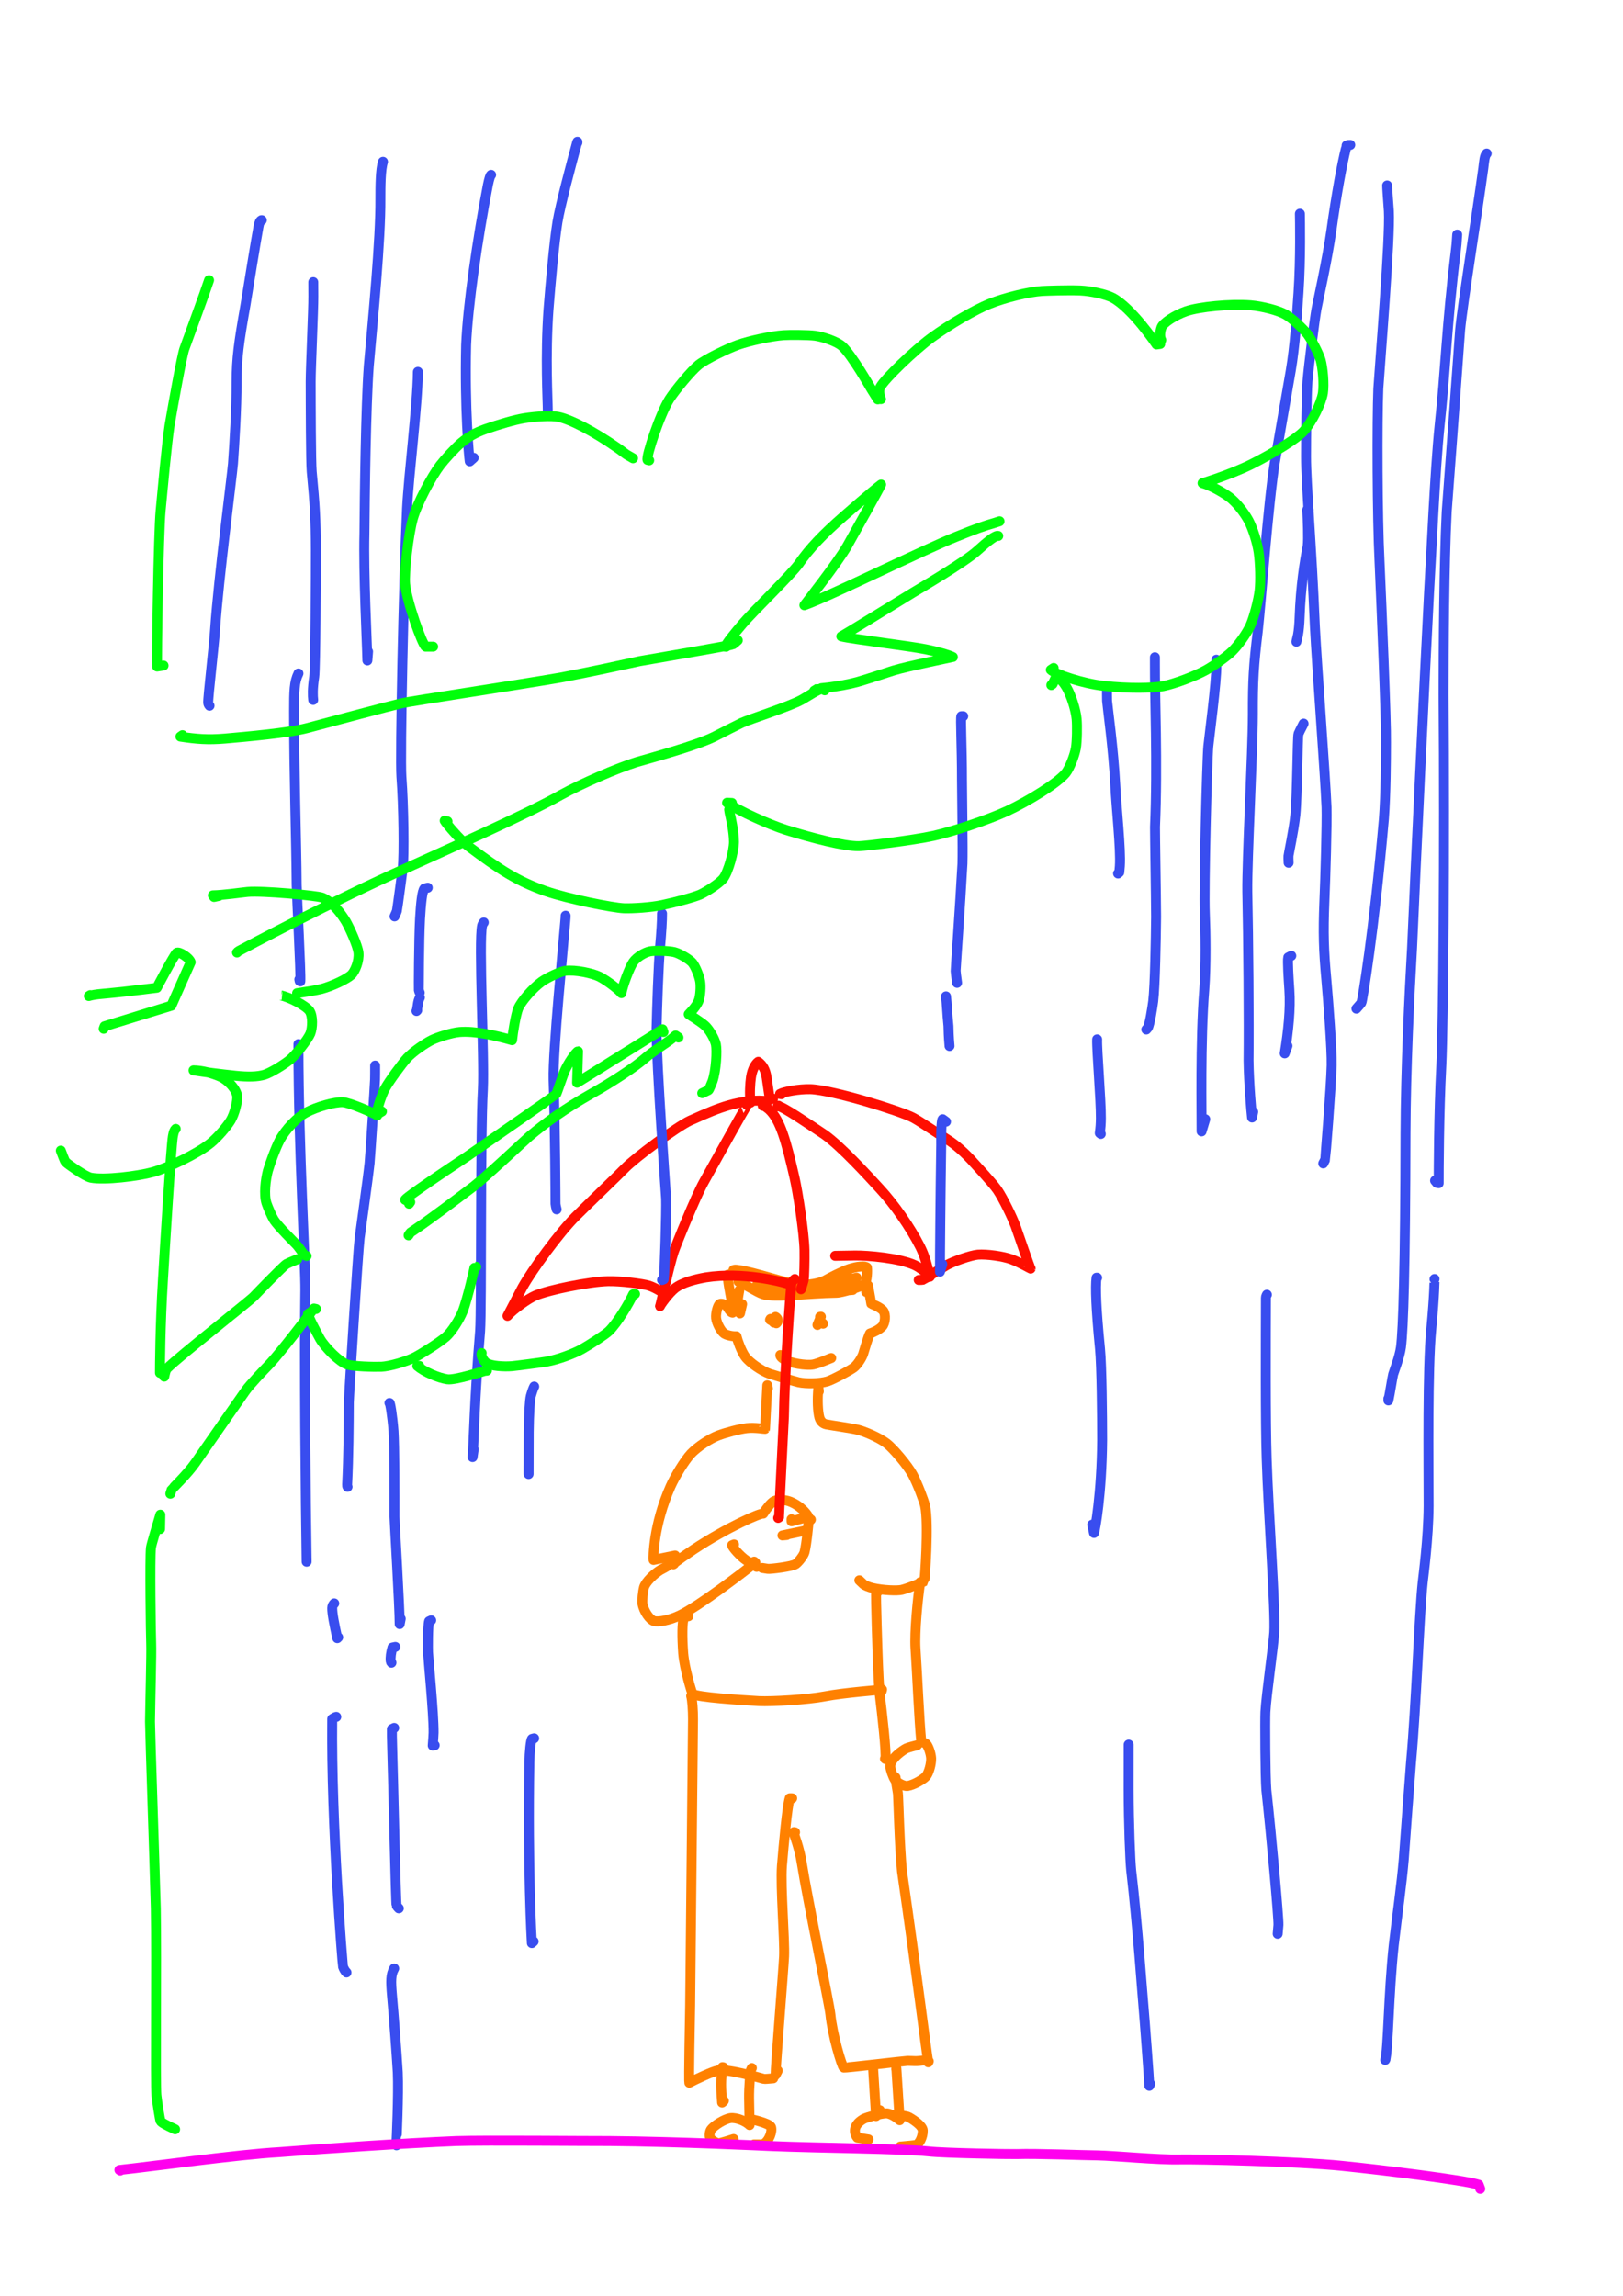 <?xml version="1.0" encoding="UTF-8" standalone="no"?>
<!DOCTYPE svg PUBLIC "-//W3C//DTD SVG 1.1//EN" "http://www.w3.org/Graphics/SVG/1.1/DTD/svg11.dtd">
<svg width="64.20" height="90.84" viewBox="0.00 0.00 535.00 757.00" xmlns="http://www.w3.org/2000/svg" xmlns:xlink="http://www.w3.org/1999/xlink">
<g stroke-linecap="round" id="13">
<path d="M240.48,420.16 C240.48,420.16 239.97,420.22 239.97,420.22 C239.62,421.06 240.86,427.16 240.95,427.68 C241.10,428.66 241.30,429.91 241.40,430.13 C241.40,430.13 241.85,429.81 241.85,429.81" fill="none" stroke="rgb(255, 129, 0)" stroke-width="3.28" stroke-opacity="1.00" stroke-linejoin="round"/>
<path d="M243.69,425.37 C243.63,425.71 243.17,428.25 243.13,429.10 C243.01,431.69 243.84,432.89 243.93,432.98 C243.93,432.98 244.62,429.94 244.62,429.94" fill="none" stroke="rgb(255, 129, 0)" stroke-width="3.28" stroke-opacity="1.00" stroke-linejoin="round"/>
<path d="M243.62,422.56 C243.62,422.56 243.43,422.52 243.43,422.52 C244.71,422.88 249.60,426.07 251.53,426.67 C255.62,427.91 266.02,426.34 275.74,426.19 C277.71,426.15 283.77,424.18 284.85,423.43 C285.92,422.61 285.90,418.64 285.79,417.88 C285.16,417.23 282.55,417.49 279.96,418.34 C277.46,419.18 273.65,421.19 271.87,422.18 C269.99,423.12 266.57,423.64 263.90,423.57 C259.75,423.43 248.79,419.26 242.73,418.59 C242.17,418.53 241.91,418.65 241.78,418.70 C241.78,418.70 257.26,423.57 257.26,423.57 C257.26,423.57 249.59,423.45 249.59,423.45 C249.59,423.45 263.41,426.50 263.41,426.50 C263.60,425.78 271.44,423.01 272.39,422.70 C275.94,421.53 279.23,420.83 279.54,420.83 C279.54,420.83 271.39,424.17 271.39,424.17 C271.39,424.17 282.35,421.21 282.35,421.21 C282.35,421.21 277.37,425.54 277.37,425.54 C277.37,425.54 281.08,425.26 281.08,425.26" fill="none" stroke="rgb(255, 129, 0)" stroke-width="3.28" stroke-opacity="1.00" stroke-linejoin="round"/>
<path d="M241.49,432.74 C241.05,432.68 240.70,432.44 239.66,430.74 C239.32,430.18 237.84,429.57 237.28,429.86 C236.63,430.24 235.88,432.87 236.05,434.55 C236.26,436.28 237.66,438.88 238.72,439.62 C239.71,440.27 241.66,440.60 242.77,440.52 C243.10,441.94 244.37,445.46 245.62,447.23 C247.05,449.20 251.05,451.96 253.68,452.89 C254.70,453.24 262.35,455.50 263.22,455.69 C265.85,456.26 270.31,456.11 272.74,455.40 C274.55,454.84 280.30,451.73 281.51,450.79 C282.60,449.91 283.92,447.97 284.50,446.44 C284.72,445.82 286.21,440.53 286.77,439.61 C287.88,439.26 289.82,438.35 290.83,437.26 C291.81,436.18 292.04,433.33 291.17,432.17 C290.08,430.79 287.38,429.95 287.22,429.80 C287.22,429.80 286.15,423.80 286.15,423.80 C285.99,424.00 285.88,424.20 285.83,424.41 C285.77,424.61 285.67,425.12 285.54,425.92" fill="none" stroke="rgb(255, 129, 0)" stroke-width="3.28" stroke-opacity="1.00" stroke-linejoin="round"/>
<path d="M254.29,434.77 C254.29,434.77 253.98,434.81 253.98,434.81 C253.98,434.81 253.83,435.09 253.83,435.09 C253.83,435.09 255.90,436.25 255.90,436.25 C257.07,435.22 255.88,434.25 255.64,434.15 C255.64,434.15 255.06,436.00 255.06,436.00 C255.06,436.00 256.02,436.15 256.02,436.15" fill="none" stroke="rgb(255, 129, 0)" stroke-width="3.28" stroke-opacity="1.00" stroke-linejoin="round"/>
<path d="M270.60,434.07 C270.60,434.07 270.32,434.12 270.32,434.12 C270.32,434.12 270.28,436.09 270.28,436.09 C270.28,436.09 271.33,436.38 271.33,436.38 C271.33,436.38 270.09,435.27 270.09,435.27 C270.09,435.27 269.46,436.80 269.46,436.80" fill="none" stroke="rgb(255, 129, 0)" stroke-width="3.28" stroke-opacity="1.00" stroke-linejoin="round"/>
<path d="M257.22,446.72 C257.18,446.97 257.32,447.50 258.85,448.38 C260.48,449.30 265.61,450.28 268.08,449.83 C269.79,449.49 273.70,447.83 273.87,447.76 C273.89,447.75 273.93,447.73 274.01,447.71" fill="none" stroke="rgb(255, 129, 0)" stroke-width="3.28" stroke-opacity="1.00" stroke-linejoin="round"/>
<path d="M253.13,457.73 C253.13,457.73 252.93,456.69 252.93,456.69 C252.93,456.69 252.18,471.05 252.18,471.05 C252.14,471.13 248.83,470.51 246.19,470.81 C243.63,471.11 239.34,472.26 236.73,473.24 C233.97,474.30 229.94,476.95 227.78,479.22 C225.71,481.46 222.58,486.56 221.04,489.99 C215.31,502.93 215.34,513.53 215.44,514.26 C215.44,514.26 222.54,512.80 222.54,512.80" fill="none" stroke="rgb(255, 129, 0)" stroke-width="3.28" stroke-opacity="1.00" stroke-linejoin="round"/>
<path d="M269.92,458.72 C269.92,458.72 269.78,457.34 269.78,457.34 C269.36,461.63 269.60,465.41 270.09,467.27 C270.40,468.36 271.07,469.29 272.38,469.57 C273.65,469.83 280.69,470.84 282.86,471.37 C284.77,471.85 289.51,473.75 292.25,475.81 C294.35,477.41 299.10,482.95 300.87,486.19 C302.42,489.07 304.53,494.67 304.93,496.35 C306.24,502.17 304.84,521.20 304.67,521.31 C304.01,521.60 300.21,523.36 297.28,524.11 C295.83,524.47 291.16,524.32 287.60,523.50 C286.32,523.19 285.00,522.63 284.59,522.24 C284.37,522.02 283.93,521.60 283.27,520.98" fill="none" stroke="rgb(255, 129, 0)" stroke-width="3.28" stroke-opacity="1.00" stroke-linejoin="round"/>
<path d="M303.49,521.83 C303.49,521.83 303.51,521.73 303.51,521.73 C303.51,521.73 303.43,521.61 303.43,521.61 C303.43,521.61 303.33,521.60 303.33,521.60 C302.45,527.29 301.46,538.21 301.77,543.34 C302.32,551.29 302.99,567.30 303.69,574.29 C303.84,574.36 304.83,574.47 305.34,574.98 C305.98,575.64 306.84,578.04 306.93,579.64 C307.00,581.54 306.17,584.40 305.31,585.51 C304.50,586.50 301.31,588.43 299.16,588.77 C298.03,588.93 295.78,587.80 295.00,586.71 C294.37,585.80 293.49,583.28 293.47,582.30 C293.49,579.68 297.82,576.82 298.80,576.37 C299.47,576.07 301.68,575.50 302.32,575.34" fill="none" stroke="rgb(255, 129, 0)" stroke-width="3.28" stroke-opacity="1.00" stroke-linejoin="round"/>
<path d="M289.35,524.74 C289.35,524.74 288.77,524.63 288.77,524.63 C288.78,525.25 288.79,527.12 288.81,528.38 C288.98,536.40 289.50,554.43 289.99,558.49 C290.77,564.87 292.28,578.13 291.85,579.90 C291.85,579.90 291.72,579.81 291.72,579.81" fill="none" stroke="rgb(255, 129, 0)" stroke-width="3.28" stroke-opacity="1.00" stroke-linejoin="round"/>
<path d="M220.06,516.18 C219.70,516.58 218.23,517.25 217.69,517.57 C215.63,518.83 212.85,521.47 212.30,523.29 C211.90,524.80 211.62,527.71 211.78,528.70 C212.25,531.31 214.23,534.01 215.61,534.42 C217.00,534.78 220.52,534.23 224.08,532.54 C230.51,529.43 245.00,518.30 249.00,515.16 C249.00,515.16 248.60,514.82 248.60,514.82" fill="none" stroke="rgb(255, 129, 0)" stroke-width="3.28" stroke-opacity="1.00" stroke-linejoin="round"/>
<path d="M222.17,515.58 C222.17,515.58 221.94,515.73 221.94,515.73 C221.97,515.68 222.01,515.62 222.04,515.55 C222.31,515.11 227.62,511.49 228.61,510.84 C239.70,503.48 250.82,498.66 251.58,498.99 C252.89,496.95 254.31,495.27 255.26,494.81 C256.28,494.36 258.54,494.34 260.28,494.98 C264.34,496.52 266.44,499.75 266.46,500.05 C266.46,500.05 260.93,501.52 260.93,501.52 C260.93,501.52 260.91,500.85 260.91,500.85" fill="none" stroke="rgb(255, 129, 0)" stroke-width="3.28" stroke-opacity="1.00" stroke-linejoin="round"/>
<path d="M265.41,504.61 C265.41,504.61 257.92,506.18 257.92,506.18 C257.92,506.18 259.34,506.05 259.34,506.05" fill="none" stroke="rgb(255, 129, 0)" stroke-width="3.28" stroke-opacity="1.00" stroke-linejoin="round"/>
<path d="M267.29,500.97 C266.99,501.26 266.55,501.69 266.53,501.86 C266.48,502.19 265.95,508.72 265.20,511.71 C264.92,512.78 263.27,514.92 262.31,515.62 C261.01,516.49 253.92,517.30 253.13,517.20 C252.98,517.18 252.37,517.08 251.28,516.91" fill="none" stroke="rgb(255, 129, 0)" stroke-width="3.28" stroke-opacity="1.00" stroke-linejoin="round"/>
<path d="M241.97,509.15 C241.97,509.15 241.32,509.42 241.32,509.42 C241.35,509.96 243.91,513.00 246.08,514.46 C246.86,515.00 249.04,516.06 249.07,516.09 C249.14,516.15 249.25,516.30 249.40,516.55" fill="none" stroke="rgb(255, 129, 0)" stroke-width="3.28" stroke-opacity="1.00" stroke-linejoin="round"/>
<path d="M226.93,532.83 C225.97,532.94 225.56,533.03 225.42,533.37 C224.85,534.93 224.81,539.40 225.20,544.99 C225.66,550.36 227.96,557.59 228.26,558.45 C230.25,559.54 243.11,560.39 250.16,560.80 C254.55,561.00 266.21,560.33 271.93,559.23 C278.06,558.03 290.15,557.14 290.76,556.98 C290.76,556.98 290.64,557.47 290.64,557.47" fill="none" stroke="rgb(255, 129, 0)" stroke-width="3.28" stroke-opacity="1.00" stroke-linejoin="round"/>
<path d="M227.83,559.12 C228.21,560.45 228.44,563.79 228.44,566.82 C228.17,595.78 227.70,642.97 227.50,661.20 C227.05,685.09 227.16,686.35 227.22,686.60 C229.12,685.62 234.67,682.94 236.70,682.54 C240.08,681.94 251.70,685.32 251.75,685.33 C252.08,685.42 253.30,685.29 254.88,685.16" fill="none" stroke="rgb(255, 129, 0)" stroke-width="3.28" stroke-opacity="1.00" stroke-linejoin="round"/>
<path d="M261.13,592.85 C261.13,592.84 261.09,592.83 261.01,592.83 C260.93,592.83 260.70,592.83 260.32,592.84 C259.48,595.40 258.34,608.00 257.75,615.10 C257.25,622.26 258.70,639.36 258.46,645.00 C258.23,649.54 255.59,682.13 255.66,684.02 C255.66,684.02 256.38,682.63 256.38,682.63" fill="none" stroke="rgb(255, 129, 0)" stroke-width="3.28" stroke-opacity="1.00" stroke-linejoin="round"/>
<path d="M262.08,604.05 C262.08,604.05 261.71,603.98 261.71,603.98 C261.71,603.98 261.55,604.13 261.55,604.13 C261.73,604.60 263.57,609.47 264.30,614.24 C266.15,626.00 273.43,660.93 273.73,664.05 C274.38,670.76 277.49,681.24 278.13,681.62 C278.55,681.77 298.25,679.41 299.16,679.40 C300.18,679.39 301.20,679.50 302.22,679.47 C302.72,679.46 303.53,679.38 304.67,679.24" fill="none" stroke="rgb(255, 129, 0)" stroke-width="3.28" stroke-opacity="1.00" stroke-linejoin="round"/>
<path d="M295.17,586.25 C295.17,586.25 295.22,586.00 295.22,586.00 C295.22,586.70 295.65,589.23 295.97,591.10 C296.14,592.17 296.48,608.36 297.33,616.91 C302.26,651.07 305.26,675.54 305.98,679.88 C305.98,679.88 306.15,679.52 306.15,679.52" fill="none" stroke="rgb(255, 129, 0)" stroke-width="3.28" stroke-opacity="1.00" stroke-linejoin="round"/>
<path d="M287.86,681.43 C287.86,681.43 287.74,680.73 287.74,680.73 C287.74,680.73 288.78,697.61 288.78,697.61 C288.78,697.61 290.02,695.67 290.02,695.67" fill="none" stroke="rgb(255, 129, 0)" stroke-width="3.28" stroke-opacity="1.00" stroke-linejoin="round"/>
<path d="M295.42,682.10 C295.42,682.10 295.47,681.85 295.47,681.85 C295.47,681.85 296.57,698.96 296.57,698.96 C296.51,698.91 294.27,696.88 292.30,696.71 C290.79,696.60 285.66,697.99 284.62,698.57 C280.58,700.92 281.86,703.82 282.62,704.70 C282.62,704.70 286.29,705.30 286.29,705.30" fill="none" stroke="rgb(255, 129, 0)" stroke-width="3.28" stroke-opacity="1.00" stroke-linejoin="round"/>
<path d="M295.86,697.29 C295.86,697.29 295.61,697.63 295.61,697.63 C296.23,697.36 298.66,697.43 299.69,698.02 C301.79,699.23 304.11,700.99 304.18,702.35 C304.23,704.50 303.03,706.67 302.12,707.06 C301.72,707.23 298.65,707.49 296.79,707.64" fill="none" stroke="rgb(255, 129, 0)" stroke-width="3.28" stroke-opacity="1.00" stroke-linejoin="round"/>
<path d="M238.41,681.52 C238.41,681.52 238.16,681.47 238.16,681.47 C237.52,685.97 237.65,688.26 238.02,693.03 C238.02,693.08 238.03,693.21 238.03,693.17 C238.03,693.17 238.62,692.57 238.62,692.57" fill="none" stroke="rgb(255, 129, 0)" stroke-width="3.28" stroke-opacity="1.00" stroke-linejoin="round"/>
<path d="M247.84,681.77 C247.75,681.97 247.68,682.08 247.64,682.12 C247.32,682.53 246.88,688.17 246.92,691.74 C246.99,694.89 247.08,699.31 247.09,700.57 C245.83,699.27 242.75,698.03 240.82,698.26 C238.84,698.53 235.20,700.78 234.31,702.18 C233.90,702.88 233.78,704.16 234.09,704.83 C234.44,705.45 236.10,706.59 236.99,706.54 C237.63,706.50 240.87,705.47 241.82,705.16" fill="none" stroke="rgb(255, 129, 0)" stroke-width="3.28" stroke-opacity="1.00" stroke-linejoin="round"/>
<path d="M247.71,698.65 C247.71,698.65 247.34,698.58 247.34,698.58 C247.33,698.58 253.51,699.87 254.14,701.17 C254.68,702.50 253.60,705.86 251.61,706.85 C251.32,706.99 250.04,706.96 248.53,706.95" fill="none" stroke="rgb(255, 129, 0)" stroke-width="3.28" stroke-opacity="1.00" stroke-linejoin="round"/>
<path d="M247.14,363.47 C247.14,363.47 247.38,363.51 247.38,363.51 C247.05,360.62 247.26,357.13 247.55,355.13 C248.01,352.09 249.29,350.51 249.95,350.05 C251.48,351.22 252.30,352.65 252.72,355.26 C252.86,356.14 253.72,362.08 253.78,362.51 C253.78,362.51 254.84,362.20 254.84,362.20" fill="none" stroke="rgb(255, 14, 0)" stroke-width="3.28" stroke-opacity="1.00" stroke-linejoin="round"/>
<path d="M253.21,362.88 C253.21,362.88 252.93,363.08 252.93,363.08 C249.73,362.45 244.82,363.08 240.21,364.38 C236.54,365.46 233.56,366.69 227.47,369.43 C223.31,371.33 209.44,381.55 205.89,385.23 C203.70,387.51 194.27,396.52 189.70,401.08 C184.39,406.38 175.40,418.64 172.12,424.57 C169.76,429.09 167.32,433.75 167.29,433.81 C169.08,431.74 174.02,428.16 176.47,427.11 C181.10,425.17 194.15,422.55 200.41,422.37 C204.33,422.28 211.80,423.16 213.99,423.86 C216.24,424.60 219.14,426.56 219.19,426.58 C219.32,426.63 219.51,426.62 219.77,426.56" fill="none" stroke="rgb(255, 14, 0)" stroke-width="3.28" stroke-opacity="1.00" stroke-linejoin="round"/>
<path d="M246.24,364.29 C246.27,364.30 245.20,366.12 244.36,367.54 C242.75,370.30 232.34,389.09 231.99,389.70 C229.32,394.46 222.90,410.32 222.11,412.64 C220.61,417.10 217.90,429.80 217.57,430.61 C217.50,430.47 220.26,426.49 222.48,424.71 C224.98,422.75 229.41,421.69 232.64,421.12 C245.02,419.17 257.84,422.68 258.55,422.90 C258.83,422.99 259.20,423.09 259.64,423.20" fill="none" stroke="rgb(255, 14, 0)" stroke-width="3.28" stroke-opacity="1.00" stroke-linejoin="round"/>
<path d="M251.41,364.53 C251.41,364.53 251.46,364.29 251.46,364.29 C251.42,364.24 252.94,365.21 253.62,365.86 C257.24,369.33 259.10,376.08 261.88,388.13 C263.02,393.12 265.05,406.28 265.19,412.14 C265.25,415.49 265.11,421.11 264.92,422.02 C264.81,422.52 264.51,423.52 264.02,425.03" fill="none" stroke="rgb(255, 14, 0)" stroke-width="3.28" stroke-opacity="1.00" stroke-linejoin="round"/>
<path d="M256.63,364.52 C256.63,364.52 256.34,364.72 256.34,364.72 C256.34,364.72 256.40,364.64 256.40,364.64 C257.69,364.46 266.67,370.65 271.82,374.06 C277.27,377.97 285.73,387.20 290.04,391.90 C294.70,396.93 300.01,404.48 303.35,411.08 C304.90,414.16 305.74,417.52 306.50,420.91 C305.96,420.07 303.52,418.04 301.63,417.13 C296.54,414.74 286.03,413.85 281.87,413.90 C279.74,413.93 276.45,413.99 275.30,414.01" fill="none" stroke="rgb(255, 14, 0)" stroke-width="3.28" stroke-opacity="1.00" stroke-linejoin="round"/>
<path d="M257.60,360.73 C257.60,360.73 257.12,360.64 257.12,360.64 C258.37,359.90 263.33,358.98 267.12,359.07 C274.58,359.31 296.99,366.33 300.98,368.47 C303.55,369.86 308.79,373.47 312.35,375.69 C314.99,377.33 318.22,380.16 321.34,383.70 C321.90,384.35 327.15,389.94 328.75,392.24 C330.71,395.10 333.76,401.50 334.75,404.16 C335.78,407.01 339.41,417.80 339.74,418.22 C339.73,418.27 336.46,416.31 333.35,415.14 C330.72,414.17 325.28,413.38 322.31,413.62 C319.96,413.84 314.36,415.81 312.13,417.05 C310.67,417.88 304.46,421.85 304.26,421.90 C304.08,421.94 303.60,421.96 302.84,421.97" fill="none" stroke="rgb(255, 14, 0)" stroke-width="3.28" stroke-opacity="1.00" stroke-linejoin="round"/>
<path d="M262.01,421.65 C261.55,422.04 261.10,422.51 260.95,422.88 C260.65,423.67 258.59,453.48 258.40,467.12 C258.32,469.18 256.76,499.82 256.80,500.20 C256.80,500.20 256.51,500.41 256.51,500.41" fill="none" stroke="rgb(255, 14, 0)" stroke-width="3.28" stroke-opacity="1.00" stroke-linejoin="round"/>
<path d="M86.31,72.59 C86.31,72.59 86.17,72.59 86.17,72.59 C85.72,72.82 85.45,73.38 85.19,74.83 C84.34,79.51 82.07,93.38 80.94,100.44 C78.67,113.29 78.02,118.03 77.98,125.97 C78.01,134.51 77.26,146.50 76.80,152.84 C76.44,157.23 72.07,190.49 70.91,207.29 C70.58,212.62 68.54,229.80 68.63,231.67 C68.65,232.03 68.80,232.36 69.07,232.66" fill="none" stroke="rgb(57, 77, 239)" stroke-width="3.28" stroke-opacity="1.00" stroke-linejoin="round"/>
<path d="M103.26,93.00 C103.26,94.31 103.27,96.69 103.28,97.74 C103.32,101.77 102.41,121.35 102.41,125.77 C102.42,133.38 102.47,152.38 102.75,155.49 C103.80,166.37 104.09,171.23 104.12,181.39 C104.13,188.56 104.00,220.40 103.58,223.16 C102.97,227.17 103.08,229.36 103.24,230.74" fill="none" stroke="rgb(57, 77, 239)" stroke-width="3.28" stroke-opacity="1.00" stroke-linejoin="round"/>
<path d="M126.25,53.34 C125.41,55.83 125.39,61.58 125.39,65.41 C125.49,79.20 122.95,104.99 121.56,120.67 C120.59,133.97 120.22,163.34 120.13,176.00 C119.79,189.17 120.99,211.98 121.10,217.73 C121.10,217.73 121.33,214.80 121.33,214.80" fill="none" stroke="rgb(57, 77, 239)" stroke-width="3.28" stroke-opacity="1.00" stroke-linejoin="round"/>
<path d="M137.75,123.74 C137.75,123.74 137.75,122.59 137.75,122.59 C137.63,133.82 134.77,156.09 134.18,167.61 C133.02,192.53 131.84,249.58 132.32,256.09 C133.05,265.81 133.24,282.06 132.75,286.24 C132.68,286.85 130.99,299.68 130.83,300.28 C130.73,300.63 130.47,301.24 130.06,302.11" fill="none" stroke="rgb(57, 77, 239)" stroke-width="3.28" stroke-opacity="1.00" stroke-linejoin="round"/>
<path d="M98.38,222.02 C97.00,224.82 96.94,227.72 96.94,234.56 C96.91,254.05 97.71,277.93 97.79,291.75 C97.89,296.41 99.21,320.86 99.00,323.53 C99.00,323.53 98.78,323.42 98.78,323.42 C98.78,323.42 98.67,322.89 98.67,322.89" fill="none" stroke="rgb(57, 77, 239)" stroke-width="3.28" stroke-opacity="1.00" stroke-linejoin="round"/>
<path d="M161.89,57.65 C161.62,57.79 161.30,58.75 160.83,60.97 C157.39,78.78 154.17,100.91 153.65,113.75 C153.16,134.63 154.59,150.53 154.84,152.09 C154.84,152.09 156.15,150.92 156.15,150.92" fill="none" stroke="rgb(57, 77, 239)" stroke-width="3.28" stroke-opacity="1.00" stroke-linejoin="round"/>
<path d="M190.34,47.02 C190.34,47.02 190.34,46.73 190.34,46.73 C190.34,46.71 190.29,46.76 190.29,46.78 C188.36,53.86 184.68,67.62 183.76,73.21 C182.66,79.94 181.44,93.98 180.81,101.95 C179.69,117.58 180.58,132.41 180.56,134.94 C180.56,135.25 180.56,135.54 180.56,135.81" fill="none" stroke="rgb(57, 77, 239)" stroke-width="3.28" stroke-opacity="1.00" stroke-linejoin="round"/>
<path d="M98.38,344.21 C98.38,344.63 98.38,345.04 98.38,345.46 C98.38,377.41 100.74,417.61 100.65,425.30 C100.29,446.20 100.76,495.88 101.08,514.85 C101.08,514.85 101.08,513.76 101.08,513.76" fill="none" stroke="rgb(57, 77, 239)" stroke-width="3.28" stroke-opacity="1.00" stroke-linejoin="round"/>
<path d="M123.66,351.29 C123.66,352.64 123.66,355.00 123.63,355.84 C123.54,358.37 122.10,380.66 121.83,383.45 C121.24,389.00 118.73,406.64 118.55,408.10 C118.04,412.17 115.03,459.73 114.99,462.34 C114.95,469.77 114.89,480.43 114.43,489.40 C114.41,489.78 114.45,490.03 114.56,490.16" fill="none" stroke="rgb(57, 77, 239)" stroke-width="3.28" stroke-opacity="1.00" stroke-linejoin="round"/>
<path d="M128.38,462.52 C128.57,462.13 129.34,466.72 129.72,471.79 C130.04,476.73 130.05,492.64 130.04,500.04 C130.04,501.34 131.77,530.31 131.75,535.42 C131.75,535.42 132.09,533.64 132.09,533.64" fill="none" stroke="rgb(57, 77, 239)" stroke-width="3.28" stroke-opacity="1.00" stroke-linejoin="round"/>
<path d="M110.18,528.59 C109.76,529.04 109.52,529.47 109.51,530.11 C109.47,531.88 110.19,535.54 111.19,540.05 C111.19,540.05 111.48,539.76 111.48,539.76" fill="none" stroke="rgb(57, 77, 239)" stroke-width="3.28" stroke-opacity="1.00" stroke-linejoin="round"/>
<path d="M110.85,566.00 C110.65,566.05 110.48,566.10 110.35,566.17 C110.22,566.24 109.93,566.40 109.51,566.68 C109.12,601.30 112.95,647.92 113.07,648.34 C113.29,649.08 113.85,649.94 114.22,650.27" fill="none" stroke="rgb(57, 77, 239)" stroke-width="3.28" stroke-opacity="1.00" stroke-linejoin="round"/>
<path d="M130.32,542.94 C130.32,542.94 129.37,543.14 129.37,543.14 C128.89,544.73 128.64,546.51 128.80,547.63 C128.83,547.85 128.91,548.02 129.04,548.14" fill="none" stroke="rgb(57, 77, 239)" stroke-width="3.28" stroke-opacity="1.00" stroke-linejoin="round"/>
<path d="M129.94,569.64 C129.82,569.70 129.69,569.76 129.56,569.83 C129.43,569.89 129.31,569.95 129.18,570.02 C129.17,571.86 129.19,573.03 129.26,575.46 C129.54,583.81 130.48,627.67 130.73,628.23 C130.81,628.41 131.06,628.70 131.47,629.12" fill="none" stroke="rgb(57, 77, 239)" stroke-width="3.28" stroke-opacity="1.00" stroke-linejoin="round"/>
<path d="M129.94,648.95 C128.78,651.02 128.81,653.01 129.21,657.81 C129.76,663.83 130.72,676.52 131.12,683.20 C131.44,690.31 130.71,706.12 130.70,706.13 C130.70,706.40 130.70,706.77 130.70,707.24" fill="none" stroke="rgb(57, 77, 239)" stroke-width="3.28" stroke-opacity="1.00" stroke-linejoin="round"/>
<path d="M142.14,534.17 C142.14,534.17 141.45,534.49 141.45,534.49 C140.99,535.92 141.04,543.91 141.09,544.75 C141.21,547.09 142.96,564.73 142.92,571.19 C142.91,572.01 142.75,574.13 142.64,575.45 C142.64,575.45 143.29,575.36 143.29,575.36" fill="none" stroke="rgb(57, 77, 239)" stroke-width="3.28" stroke-opacity="1.00" stroke-linejoin="round"/>
<path d="M176.08,573.07 C176.08,573.07 175.38,573.26 175.38,573.26 C174.94,573.68 174.57,577.63 174.50,581.07 C173.92,615.67 175.24,639.52 175.32,640.58 C175.32,640.58 175.91,640.04 175.91,640.04" fill="none" stroke="rgb(57, 77, 239)" stroke-width="3.28" stroke-opacity="1.00" stroke-linejoin="round"/>
<path d="M141.00,292.65 C141.00,292.65 139.89,292.92 139.89,292.92 C139.15,293.78 138.76,297.72 138.46,302.86 C138.07,310.27 138.04,326.29 138.05,326.35 C138.08,326.57 138.19,326.87 138.36,327.26" fill="none" stroke="rgb(57, 77, 239)" stroke-width="3.28" stroke-opacity="1.00" stroke-linejoin="round"/>
<path d="M138.41,328.86 C138.04,329.54 137.84,330.22 137.67,331.53 C137.53,332.62 137.42,333.10 137.30,333.29 C137.30,333.29 137.53,333.06 137.53,333.06" fill="none" stroke="rgb(57, 77, 239)" stroke-width="3.28" stroke-opacity="1.00" stroke-linejoin="round"/>
<path d="M159.47,304.10 C159.18,304.48 159.00,304.83 158.92,305.16 C157.72,310.15 159.70,348.64 159.17,359.19 C158.26,374.91 158.81,430.90 158.26,438.85 C156.41,460.94 156.13,476.86 155.78,480.36 C155.78,480.36 156.15,477.78 156.15,477.78" fill="none" stroke="rgb(57, 77, 239)" stroke-width="3.28" stroke-opacity="1.00" stroke-linejoin="round"/>
<path d="M186.45,301.88 C186.46,302.22 186.44,302.53 186.31,303.96 C185.78,310.76 182.23,346.37 182.48,355.88 C183.01,371.33 183.12,396.76 183.12,396.86 C183.16,397.31 183.28,397.93 183.49,398.70" fill="none" stroke="rgb(57, 77, 239)" stroke-width="3.28" stroke-opacity="1.00" stroke-linejoin="round"/>
<path d="M176.10,457.09 C175.88,457.43 175.42,458.69 174.99,460.18 C174.62,461.54 174.37,466.13 174.29,472.04 C174.27,476.05 174.25,483.00 174.25,485.95 C174.25,485.95 174.25,483.24 174.25,483.24" fill="none" stroke="rgb(57, 77, 239)" stroke-width="3.28" stroke-opacity="1.00" stroke-linejoin="round"/>
<path d="M218.23,301.14 C218.25,303.29 217.99,307.57 217.59,312.05 C217.02,318.64 216.59,332.18 216.43,338.98 C216.34,350.76 219.54,394.10 219.58,395.19 C219.72,398.64 219.11,419.97 218.79,421.76 C218.79,421.76 218.23,421.98 218.23,421.98" fill="none" stroke="rgb(57, 77, 239)" stroke-width="3.28" stroke-opacity="1.00" stroke-linejoin="round"/>
<path d="M317.51,236.12 C317.51,236.12 316.90,236.12 316.90,236.12 C316.57,236.42 317.11,246.40 317.10,257.19 C317.14,264.78 317.41,279.41 317.26,284.70 C316.50,298.77 314.99,319.45 315.02,320.09 C315.05,320.61 315.20,321.92 315.49,324.01" fill="none" stroke="rgb(57, 77, 239)" stroke-width="3.28" stroke-opacity="1.00" stroke-linejoin="round"/>
<path d="M311.84,328.47 C311.99,329.77 312.09,330.99 312.25,333.45 C312.39,335.81 312.62,337.63 312.65,338.26 C312.67,339.56 312.73,341.78 313.00,344.84" fill="none" stroke="rgb(57, 77, 239)" stroke-width="3.28" stroke-opacity="1.00" stroke-linejoin="round"/>
<path d="M311.84,369.78 C311.84,369.78 310.73,368.97 310.73,368.97 C310.23,369.37 310.24,374.62 310.26,377.48 C310.02,393.70 309.82,414.59 309.85,419.26 C309.85,419.26 310.63,416.77 310.63,416.77" fill="none" stroke="rgb(57, 77, 239)" stroke-width="3.28" stroke-opacity="1.00" stroke-linejoin="round"/>
<path d="M364.90,226.40 C364.90,227.91 364.90,230.60 364.93,231.03 C365.07,232.97 367.04,247.16 367.62,258.52 C367.97,265.98 369.53,279.99 369.14,285.54 C369.11,285.92 369.05,286.60 368.96,287.60 C368.96,287.60 368.55,287.96 368.55,287.96" fill="none" stroke="rgb(57, 77, 239)" stroke-width="3.28" stroke-opacity="1.00" stroke-linejoin="round"/>
<path d="M380.70,216.67 C380.70,217.34 380.70,218.01 380.70,218.67 C380.63,229.32 381.63,251.81 380.73,272.63 C380.71,275.15 381.05,294.55 381.09,302.23 C381.02,309.61 380.73,325.11 380.14,330.06 C379.87,332.16 378.98,337.90 378.35,338.84 C378.26,338.95 378.10,339.14 377.86,339.40" fill="none" stroke="rgb(57, 77, 239)" stroke-width="3.28" stroke-opacity="1.00" stroke-linejoin="round"/>
<path d="M361.66,343.05 C361.66,343.05 361.66,342.64 361.66,342.64 C361.51,346.08 362.94,362.61 362.89,368.65 C362.87,370.56 362.78,371.71 362.53,373.56 C362.53,373.56 362.87,373.83 362.87,373.83" fill="none" stroke="rgb(57, 77, 239)" stroke-width="3.28" stroke-opacity="1.00" stroke-linejoin="round"/>
<path d="M361.66,421.22 C361.66,421.22 361.46,421.22 361.46,421.22 C361.04,424.13 361.32,431.59 362.60,444.62 C363.16,450.33 363.30,467.16 363.31,474.75 C363.16,492.52 361.01,504.40 360.62,505.37 C360.62,505.37 360.04,502.63 360.04,502.63" fill="none" stroke="rgb(57, 77, 239)" stroke-width="3.28" stroke-opacity="1.00" stroke-linejoin="round"/>
<path d="M428.49,70.86 C428.49,70.86 428.49,70.45 428.49,70.45 C428.51,71.98 428.80,85.16 428.03,96.52 C427.50,104.19 426.84,114.20 425.48,122.20 C424.08,130.26 421.44,145.43 420.21,152.54 C418.07,165.70 415.68,198.47 414.59,208.25 C413.26,219.32 412.95,224.32 412.98,235.60 C412.95,248.49 411.03,283.39 411.16,293.94 C411.51,309.42 411.71,337.27 411.57,349.63 C411.67,357.14 412.51,366.74 412.72,368.41 C412.72,368.41 413.10,366.54 413.10,366.54" fill="none" stroke="rgb(57, 77, 239)" stroke-width="3.28" stroke-opacity="1.00" stroke-linejoin="round"/>
<path d="M400.95,217.48 C400.96,217.42 400.94,218.94 400.95,219.40 C401.05,224.56 398.62,242.89 398.31,245.99 C397.88,250.51 396.80,292.95 397.15,300.96 C397.42,307.21 397.58,318.18 396.98,326.29 C395.63,343.15 396.13,367.84 396.09,372.98 C396.09,372.98 397.30,368.97 397.30,368.97" fill="none" stroke="rgb(57, 77, 239)" stroke-width="3.28" stroke-opacity="1.00" stroke-linejoin="round"/>
<path d="M445.10,47.77 C444.81,47.75 444.61,47.75 444.49,47.77 C444.37,47.79 444.17,47.86 443.88,47.97 C443.90,48.10 443.74,48.65 443.68,48.89 C442.41,53.92 440.57,63.82 438.86,76.08 C437.46,85.89 434.50,99.02 433.97,101.83 C433.36,105.13 431.48,120.04 430.99,125.72 C430.66,130.26 430.52,143.84 430.52,150.50 C430.51,159.64 432.30,178.91 433.43,206.43 C434.15,220.51 436.80,254.84 437.28,266.18 C437.43,271.26 436.91,289.56 436.56,297.38 C436.15,307.58 436.33,313.21 437.22,323.00 C437.88,330.39 439.07,346.02 438.96,351.16 C438.77,358.60 436.88,382.13 436.79,382.36 C436.73,382.50 436.53,382.90 436.19,383.55" fill="none" stroke="rgb(57, 77, 239)" stroke-width="3.28" stroke-opacity="1.00" stroke-linejoin="round"/>
<path d="M431.33,168.07 C431.33,168.07 430.92,168.07 430.92,168.07 C430.92,168.02 430.92,168.18 430.92,168.23 C431.07,171.12 431.36,177.58 431.06,180.01 C430.10,184.97 428.76,193.01 428.39,203.70 C428.33,205.66 428.14,207.82 427.87,209.28 C427.78,209.74 427.60,210.50 427.34,211.55" fill="none" stroke="rgb(57, 77, 239)" stroke-width="3.28" stroke-opacity="1.00" stroke-linejoin="round"/>
<path d="M429.71,238.55 C428.77,240.35 428.21,241.48 428.03,241.94 C427.69,242.80 427.64,262.26 426.99,268.71 C426.46,273.84 424.77,281.55 424.73,282.17 C424.71,282.54 424.72,283.29 424.77,284.42" fill="none" stroke="rgb(57, 77, 239)" stroke-width="3.28" stroke-opacity="1.00" stroke-linejoin="round"/>
<path d="M425.66,315.10 C425.66,315.10 424.65,315.62 424.65,315.62 C424.38,316.55 424.79,322.96 425.02,326.33 C425.44,332.61 424.70,339.81 423.49,347.26 C423.49,347.26 424.40,344.79 424.40,344.79" fill="none" stroke="rgb(57, 77, 239)" stroke-width="3.28" stroke-opacity="1.00" stroke-linejoin="round"/>
<path d="M457.25,61.14 C457.23,61.60 457.60,66.65 457.81,69.54 C458.32,78.31 454.91,119.22 454.35,128.05 C453.91,138.66 454.01,170.89 454.74,185.06 C455.44,200.78 457.00,238.34 456.87,244.62 C456.86,250.74 456.79,261.95 456.18,269.98 C452.95,307.05 449.06,330.06 448.79,330.51 C448.59,330.85 448.03,331.51 447.12,332.52" fill="none" stroke="rgb(57, 77, 239)" stroke-width="3.28" stroke-opacity="1.00" stroke-linejoin="round"/>
<path d="M490.06,50.61 C489.31,51.36 489.22,53.38 488.94,55.52 C487.05,69.49 482.06,100.58 481.31,108.75 C480.23,123.89 478.01,153.83 476.89,168.64 C476.00,186.39 475.87,213.66 475.85,228.83 C476.26,280.09 475.76,337.57 475.12,351.16 C474.27,367.45 474.25,386.70 474.25,390.08 C474.25,390.08 473.65,389.95 473.65,389.95 C473.65,389.95 473.05,389.22 473.05,389.22" fill="none" stroke="rgb(57, 77, 239)" stroke-width="3.28" stroke-opacity="1.00" stroke-linejoin="round"/>
<path d="M480.34,77.34 C480.20,79.85 480.09,81.08 479.84,83.05 C476.84,107.48 476.46,122.72 474.54,140.36 C472.98,155.62 471.82,183.27 471.06,195.51 C469.48,225.93 466.69,284.48 465.47,312.60 C464.60,327.37 463.39,352.48 463.31,373.54 C463.24,417.77 462.56,438.21 461.82,444.09 C461.36,447.52 459.47,452.19 459.24,453.06 C458.98,454.03 458.16,459.44 457.66,461.68 C457.66,461.68 457.66,461.08 457.66,461.08" fill="none" stroke="rgb(57, 77, 239)" stroke-width="3.28" stroke-opacity="1.00" stroke-linejoin="round"/>
<path d="M417.62,426.82 C417.55,426.98 417.50,427.09 417.45,427.14 C417.36,427.31 417.30,427.56 417.29,427.90 C417.25,441.28 417.12,468.74 417.54,480.96 C418.08,498.43 420.50,531.07 420.04,538.19 C419.73,542.93 417.44,558.57 417.12,564.41 C416.98,567.25 417.08,585.55 417.43,590.09 C419.03,604.66 421.52,632.19 421.42,634.59 C421.40,635.06 421.31,636.04 421.17,637.52" fill="none" stroke="rgb(57, 77, 239)" stroke-width="3.28" stroke-opacity="1.00" stroke-linejoin="round"/>
<path d="M372.05,575.15 C372.05,578.02 372.04,585.32 372.04,589.74 C372.06,601.27 372.54,613.19 372.88,616.59 C375.05,635.26 376.37,655.38 377.37,666.85 C377.49,668.43 378.75,684.72 378.85,687.62 C378.85,687.62 379.16,686.96 379.16,686.96" fill="none" stroke="rgb(57, 77, 239)" stroke-width="3.28" stroke-opacity="1.00" stroke-linejoin="round"/>
<path d="M472.88,421.65 C472.87,421.60 472.91,426.58 471.79,438.25 C470.54,451.37 470.91,481.53 470.92,496.42 C470.87,507.00 469.21,519.48 468.97,521.72 C467.80,532.77 466.89,561.70 465.13,581.02 C464.48,589.28 463.30,605.16 462.75,612.79 C462.06,621.05 460.64,630.80 459.43,641.25 C457.68,657.58 457.62,676.00 456.62,679.09 C456.62,679.09 456.72,678.88 456.72,678.88" fill="none" stroke="rgb(57, 77, 239)" stroke-width="3.28" stroke-opacity="1.00" stroke-linejoin="round"/>
<path d="M39.64,715.56 C39.64,715.56 39.37,715.37 39.37,715.37 C51.39,714.06 78.72,710.23 92.06,709.50 C105.92,708.40 133.76,706.51 150.37,705.84 C160.71,705.52 192.59,705.86 201.01,705.83 C223.50,706.02 252.69,707.43 254.21,707.49 C270.44,708.16 296.86,708.30 306.10,709.25 C311.14,709.83 333.04,710.19 335.10,710.13 C341.75,709.91 356.96,710.52 361.89,710.57 C367.41,710.67 381.83,712.08 388.73,711.90 C394.51,711.76 427.65,712.52 442.43,714.02 C455.61,715.35 482.62,718.69 487.42,720.22 C487.42,720.22 487.94,721.60 487.94,721.60" fill="none" stroke="rgb(255, 0, 238)" stroke-width="3.28" stroke-opacity="1.00" stroke-linejoin="round"/>
<path d="M68.91,92.38 C67.47,96.73 62.78,109.42 60.77,115.01 C60.00,117.11 57.13,133.01 55.89,140.27 C54.94,146.55 53.59,161.63 52.94,168.48 C52.27,175.27 51.61,216.97 51.80,219.73 C51.80,219.73 53.91,219.41 53.91,219.41" fill="none" stroke="rgb(0, 255, 10)" stroke-width="3.28" stroke-opacity="1.00" stroke-linejoin="round"/>
<path d="M60.15,242.36 C60.15,242.36 59.47,242.84 59.47,242.84 C64.76,243.65 68.52,243.96 74.19,243.48 C81.27,242.86 95.15,241.63 101.14,240.05 C109.07,237.92 128.58,232.72 132.39,231.84 C135.64,231.09 170.43,225.87 184.91,223.35 C195.09,221.42 204.98,219.23 210.82,217.96 C225.24,215.48 241.09,212.73 241.59,212.44 C241.85,212.28 242.39,211.83 243.20,211.10" fill="none" stroke="rgb(0, 255, 10)" stroke-width="3.28" stroke-opacity="1.00" stroke-linejoin="round"/>
<path d="M239.37,213.21 C239.37,213.21 239.13,213.17 239.13,213.17 C239.39,212.08 242.36,208.52 244.68,205.78 C247.69,202.16 260.60,189.65 263.31,185.90 C266.88,180.73 271.32,176.15 277.87,170.39 C286.93,162.47 289.70,160.28 290.44,159.74 C290.11,160.60 282.63,174.03 279.20,180.11 C275.75,185.99 266.02,198.33 265.15,199.52 C273.83,196.45 303.63,181.57 315.37,176.88 C321.42,174.43 324.24,173.42 327.96,172.35 C328.27,172.26 328.78,172.09 329.49,171.85" fill="none" stroke="rgb(0, 255, 10)" stroke-width="3.28" stroke-opacity="1.00" stroke-linejoin="round"/>
<path d="M329.06,176.68 C328.19,176.41 325.82,178.21 322.19,181.52 C317.76,185.53 302.49,194.42 300.91,195.39 C290.09,202.04 278.76,209.00 277.32,209.79 C280.85,210.68 299.42,212.91 305.04,214.03 C308.83,214.78 312.81,215.90 314.10,216.60 C313.88,216.69 299.19,219.61 294.43,221.08 C293.42,221.39 285.24,224.11 282.51,224.86 C276.46,226.49 269.63,226.95 269.55,227.00 C269.49,227.03 269.12,227.26 268.41,227.71" fill="none" stroke="rgb(0, 255, 10)" stroke-width="3.28" stroke-opacity="1.00" stroke-linejoin="round"/>
<path d="M271.87,227.57 C271.87,227.57 271.07,227.08 271.07,227.08 C269.83,227.14 266.00,229.73 264.38,230.63 C260.18,232.96 247.47,236.96 244.49,238.30 C243.54,238.74 237.86,241.63 235.32,242.93 C229.54,245.78 215.22,249.69 209.87,251.23 C203.68,253.13 191.74,258.30 184.83,262.11 C173.30,268.60 147.29,280.11 134.16,286.09 C110.39,296.64 79.43,313.09 78.74,313.50 C78.43,313.69 78.22,313.86 78.12,314.01" fill="none" stroke="rgb(0, 255, 10)" stroke-width="3.28" stroke-opacity="1.00" stroke-linejoin="round"/>
<path d="M57.93,372.16 C57.49,372.56 57.27,373.10 56.99,374.59 C56.39,377.86 54.26,412.88 53.71,422.03 C52.79,436.72 52.73,451.12 52.73,452.59 C52.73,452.59 53.62,452.49 53.62,452.49" fill="none" stroke="rgb(0, 255, 10)" stroke-width="3.28" stroke-opacity="1.00" stroke-linejoin="round"/>
<path d="M54.14,453.83 C54.40,452.69 54.63,451.59 55.02,451.19 C59.23,446.95 82.07,429.09 83.68,427.40 C84.41,426.63 93.48,417.22 94.44,416.70 C94.94,416.43 96.12,415.91 97.98,415.16" fill="none" stroke="rgb(0, 255, 10)" stroke-width="3.28" stroke-opacity="1.00" stroke-linejoin="round"/>
<path d="M104.17,431.54 C104.17,431.54 103.49,431.39 103.49,431.39 C103.45,431.42 93.15,445.11 88.78,449.78 C86.77,451.88 82.51,456.30 80.96,458.47 C80.11,459.68 70.33,473.65 64.36,482.27 C61.83,485.90 56.65,490.89 56.58,491.05 C56.52,491.19 56.38,491.65 56.16,492.43" fill="none" stroke="rgb(0, 255, 10)" stroke-width="3.28" stroke-opacity="1.00" stroke-linejoin="round"/>
<path d="M52.77,504.08 C52.77,504.08 52.86,499.34 52.86,499.34 C51.67,503.45 49.91,509.08 49.76,510.25 C49.36,513.57 49.72,539.20 49.84,541.85 C49.98,544.96 49.55,560.01 49.45,567.56 C49.50,572.04 50.93,613.26 51.36,629.11 C51.65,645.79 51.20,687.29 51.56,690.72 C51.80,693.03 52.71,698.77 52.92,699.21 C53.18,699.74 54.81,700.60 57.72,701.95" fill="none" stroke="rgb(0, 255, 10)" stroke-width="3.28" stroke-opacity="1.00" stroke-linejoin="round"/>
<path d="M72.16,295.35 C72.16,295.35 70.56,295.70 70.56,295.70 C70.56,295.70 70.17,295.16 70.17,295.16 C73.87,295.08 79.09,294.28 81.62,294.03 C86.55,293.58 104.47,295.24 106.20,295.91 C109.53,297.25 112.35,301.03 114.03,303.78 C115.25,305.90 117.90,311.70 118.17,314.07 C118.46,316.81 117.04,320.18 115.84,321.37 C114.41,322.73 109.50,325.11 105.85,326.05 C102.44,326.90 92.56,328.16 92.59,328.17 C95.32,328.67 100.85,331.52 102.07,333.32 C103.17,335.04 103.04,338.83 102.29,340.74 C101.51,342.62 97.59,347.66 95.57,349.35 C93.63,350.96 89.27,353.66 87.12,354.32 C84.81,354.99 81.78,355.06 77.70,354.64 C71.84,354.02 67.62,353.46 63.79,352.86 C66.61,352.88 70.00,353.80 72.62,354.95 C75.30,356.16 77.92,359.14 78.19,361.35 C78.36,363.16 77.31,367.22 76.04,369.35 C74.77,371.44 71.76,374.93 69.45,376.82 C64.97,380.43 55.30,385.04 50.33,386.42 C45.48,387.75 34.46,389.12 29.95,388.25 C27.83,387.80 22.43,383.73 22.35,383.67 C21.84,383.29 21.52,382.95 21.36,382.64 C21.18,382.27 20.75,381.16 20.05,379.32" fill="none" stroke="rgb(0, 255, 10)" stroke-width="3.28" stroke-opacity="1.00" stroke-linejoin="round"/>
<path d="M29.74,328.06 C29.74,328.06 29.27,328.36 29.27,328.36 C30.44,328.02 31.57,327.82 33.89,327.62 C44.38,326.66 51.60,325.60 51.71,325.63 C51.71,325.63 57.22,315.11 58.22,314.12 C58.93,313.52 62.37,315.67 62.86,317.19 C62.86,317.19 56.49,331.54 56.49,331.54 C56.49,331.54 34.47,338.32 34.47,338.32 C34.47,338.32 34.17,339.15 34.17,339.15" fill="none" stroke="rgb(0, 255, 10)" stroke-width="3.28" stroke-opacity="1.00" stroke-linejoin="round"/>
<path d="M142.78,213.18 C142.78,213.18 140.30,213.18 140.30,213.18 C139.16,212.42 134.16,198.50 133.55,192.60 C133.18,188.81 134.61,176.24 136.12,170.90 C137.59,165.81 142.24,157.13 145.05,153.43 C146.49,151.55 149.91,147.76 152.04,145.95 C154.47,143.92 156.74,142.64 159.97,141.48 C164.65,139.85 169.73,138.37 172.80,137.87 C176.87,137.23 181.68,136.97 184.02,137.42 C188.10,138.25 195.79,142.25 203.54,147.66 C205.24,148.84 206.12,149.59 206.46,149.80 C206.73,149.97 207.47,150.40 208.67,151.08" fill="none" stroke="rgb(0, 255, 10)" stroke-width="3.28" stroke-opacity="1.00" stroke-linejoin="round"/>
<path d="M214.00,151.76 C214.00,151.76 213.45,151.62 213.45,151.62 C212.90,150.56 217.54,136.51 220.66,131.58 C222.60,128.57 227.83,122.26 230.28,120.27 C232.65,118.39 239.68,114.97 243.33,113.66 C247.01,112.36 254.22,110.79 258.25,110.50 C260.21,110.36 266.50,110.39 268.68,110.68 C271.49,111.08 275.78,112.56 277.55,114.08 C280.76,116.90 287.03,127.97 287.33,128.45 C287.62,128.93 288.29,129.99 289.35,131.66" fill="none" stroke="rgb(0, 255, 10)" stroke-width="3.28" stroke-opacity="1.00" stroke-linejoin="round"/>
<path d="M290.40,131.58 C290.30,131.21 289.38,129.14 290.18,127.60 C291.66,124.83 301.48,115.43 307.04,111.32 C313.41,106.70 321.36,102.13 326.07,100.21 C331.44,98.03 339.28,96.20 343.47,95.93 C344.65,95.86 352.02,95.60 356.09,95.77 C359.72,95.94 364.56,97.02 366.78,98.17 C373.13,101.56 381.09,113.35 381.21,113.55 C381.21,113.55 382.45,113.38 382.45,113.38" fill="none" stroke="rgb(0, 255, 10)" stroke-width="3.28" stroke-opacity="1.00" stroke-linejoin="round"/>
<path d="M382.79,112.09 C382.30,111.23 382.29,109.63 382.86,107.95 C383.40,106.46 387.17,103.96 390.96,102.62 C395.33,101.12 405.51,100.12 412.29,100.65 C416.09,100.97 421.42,102.33 423.82,103.72 C425.95,104.98 429.39,108.16 430.94,110.11 C432.27,111.83 434.74,116.61 435.34,118.72 C436.05,121.34 436.52,126.67 436.08,129.58 C435.51,132.99 432.59,139.00 429.71,142.17 C427.68,144.37 420.57,149.00 412.39,153.11 C405.31,156.59 396.40,159.28 396.40,159.28 C398.53,159.83 402.68,161.99 405.19,163.85 C407.47,165.57 410.07,168.82 411.60,171.63 C412.91,174.12 414.40,178.67 414.91,182.13 C415.44,185.98 415.55,191.52 415.22,194.62 C414.87,197.74 413.35,203.60 412.15,206.25 C410.95,208.83 408.38,212.48 406.21,214.65 C404.25,216.57 400.02,219.51 397.57,220.89 C393.88,222.93 387.24,225.43 383.37,226.21 C379.99,226.86 371.99,227.03 363.78,226.11 C356.96,225.35 347.74,222.24 346.39,220.83 C346.39,220.83 347.32,220.21 347.32,220.21" fill="none" stroke="rgb(0, 255, 10)" stroke-width="3.28" stroke-opacity="1.00" stroke-linejoin="round"/>
<path d="M346.55,225.86 C346.55,225.86 346.98,225.53 346.98,225.53 C346.98,225.53 347.92,223.53 347.92,223.53 C348.96,223.27 350.21,224.29 351.58,226.61 C353.06,229.19 354.59,233.84 354.90,237.03 C355.10,239.29 355.03,244.45 354.65,246.64 C354.21,249.07 352.62,253.18 351.34,254.82 C348.74,258.08 339.08,264.07 331.98,267.38 C325.19,270.49 314.00,274.15 307.74,275.54 C300.88,277.04 285.53,278.89 283.13,278.95 C278.21,279.03 267.70,276.26 259.14,273.62 C253.09,271.67 243.71,267.40 239.66,264.65 C239.66,264.65 241.26,264.72 241.26,264.72" fill="none" stroke="rgb(0, 255, 10)" stroke-width="3.28" stroke-opacity="1.00" stroke-linejoin="round"/>
<path d="M147.52,270.80 C147.30,270.75 147.09,270.69 146.87,270.64 C146.78,270.61 146.69,270.59 146.59,270.56 C147.11,271.53 151.58,276.79 154.22,278.85 C164.89,286.86 170.64,290.52 179.87,293.78 C187.17,296.32 202.10,299.29 205.66,299.42 C208.62,299.52 214.52,299.15 218.23,298.37 C223.15,297.31 228.70,295.82 230.81,294.90 C232.37,294.21 237.10,291.35 238.51,289.48 C240.12,287.27 241.90,280.71 241.94,277.56 C241.93,274.09 240.83,269.35 240.62,268.44 C240.53,268.07 240.44,267.56 240.35,266.90" fill="none" stroke="rgb(0, 255, 10)" stroke-width="3.28" stroke-opacity="1.00" stroke-linejoin="round"/>
<path d="M101.07,414.06 C100.79,413.97 100.37,413.79 100.17,413.55 C99.85,413.17 98.57,411.23 97.80,410.39 C97.28,409.81 91.60,404.25 90.23,402.03 C89.60,400.98 88.38,398.24 87.86,396.70 C86.91,393.81 87.57,388.76 88.30,385.99 C88.91,383.81 90.87,378.39 92.19,375.91 C94.15,372.26 97.95,368.37 100.80,366.81 C104.50,364.83 110.30,363.25 112.95,363.35 C115.56,363.50 123.42,367.15 123.72,367.32 C123.92,367.43 124.12,367.57 124.33,367.76" fill="none" stroke="rgb(0, 255, 10)" stroke-width="3.28" stroke-opacity="1.00" stroke-linejoin="round"/>
<path d="M125.90,366.42 C125.18,366.85 124.73,367.11 124.56,367.20 C124.38,367.29 124.23,367.32 124.11,367.31 C124.29,365.63 125.69,361.15 126.92,358.86 C128.21,356.51 132.42,350.74 134.23,348.75 C136.12,346.72 140.13,343.96 142.35,342.86 C144.14,342.00 148.73,340.47 151.47,340.23 C156.58,339.81 163.57,341.39 168.80,342.92 C169.04,340.34 170.03,334.48 170.83,332.46 C171.85,330.01 175.73,325.67 178.54,323.62 C180.69,322.09 184.92,320.25 186.32,320.05 C189.73,319.63 195.33,320.86 197.60,321.98 C200.23,323.32 204.15,326.42 204.85,327.41 C205.23,325.00 207.48,319.03 208.71,317.20 C209.92,315.46 212.58,313.94 214.31,313.61 C215.96,313.33 220.39,313.42 222.31,313.89 C224.09,314.35 227.23,316.23 228.22,317.38 C229.24,318.60 230.53,321.83 230.81,323.61 C231.05,325.25 230.88,328.13 230.39,329.67 C229.91,331.09 228.67,332.66 227.02,334.36 C227.31,334.61 231.27,336.99 232.63,338.33 C233.97,339.68 235.59,342.51 235.99,344.32 C236.40,346.40 236.07,352.84 234.87,356.42 C234.41,357.56 233.73,359.26 233.54,359.38 C233.37,359.47 232.68,359.81 231.48,360.38" fill="none" stroke="rgb(0, 255, 10)" stroke-width="3.28" stroke-opacity="1.00" stroke-linejoin="round"/>
<path d="M101.96,432.85 C101.96,432.85 101.52,433.17 101.52,433.17 C101.67,434.28 104.73,440.00 105.50,441.39 C107.18,444.26 111.92,449.03 114.45,449.84 C116.56,450.48 122.88,450.66 125.74,450.57 C128.31,450.47 133.99,448.87 136.85,447.39 C139.07,446.22 144.73,442.66 147.01,440.70 C148.99,438.97 151.48,434.89 152.47,432.45 C154.24,427.94 156.53,417.42 156.49,417.57 C156.49,417.57 156.99,417.64 156.99,417.64" fill="none" stroke="rgb(0, 255, 10)" stroke-width="3.28" stroke-opacity="1.00" stroke-linejoin="round"/>
<path d="M138.20,450.30 C138.06,450.30 137.93,450.30 137.79,450.30 C137.71,450.30 137.63,450.30 137.55,450.30 C139.94,452.32 144.45,454.25 147.47,454.71 C150.07,455.08 159.42,452.01 159.77,451.94 C159.91,451.91 160.16,451.89 160.51,451.86" fill="none" stroke="rgb(0, 255, 10)" stroke-width="3.28" stroke-opacity="1.00" stroke-linejoin="round"/>
<path d="M158.78,446.05 C158.51,446.63 159.04,448.36 160.33,449.32 C161.77,450.35 166.12,450.61 168.81,450.38 C169.91,450.29 178.45,449.19 180.20,448.88 C183.97,448.20 189.16,446.27 191.91,444.71 C194.68,443.12 199.46,440.03 200.72,438.83 C203.60,436.04 207.44,429.43 208.70,426.70 C208.70,426.70 209.09,426.52 209.09,426.52 C209.09,426.52 209.34,426.59 209.34,426.59" fill="none" stroke="rgb(0, 255, 10)" stroke-width="3.28" stroke-opacity="1.00" stroke-linejoin="round"/>
<path d="M134.85,396.84 C134.85,396.84 135.24,396.30 135.24,396.30 C135.24,396.30 133.55,395.54 133.55,395.54 C133.53,395.44 133.53,394.84 153.60,381.49 C159.96,377.11 183.21,360.93 183.30,360.79 C183.73,360.08 185.54,354.30 186.41,352.49 C188.14,348.96 190.30,346.55 190.54,346.57 C190.54,346.57 190.23,356.93 190.23,356.93 C190.23,356.93 218.40,339.34 218.40,339.34 C218.40,339.34 218.71,340.23 218.71,340.23" fill="none" stroke="rgb(0, 255, 10)" stroke-width="3.28" stroke-opacity="1.00" stroke-linejoin="round"/>
<path d="M223.65,342.03 C223.65,342.03 222.70,341.36 222.70,341.36 C222.13,341.86 221.71,342.22 221.44,342.43 C219.60,343.93 215.40,346.41 212.39,349.05 C209.35,351.71 201.60,356.86 195.04,360.50 C186.01,365.62 179.87,370.11 174.51,374.61 C173.24,375.69 160.28,387.88 156.17,391.07 C138.71,404.32 135.50,406.16 135.37,406.28 C135.22,406.42 134.99,406.74 134.68,407.25" fill="none" stroke="rgb(0, 255, 10)" stroke-width="3.28" stroke-opacity="1.00" stroke-linejoin="round"/>
</g>
</svg>
